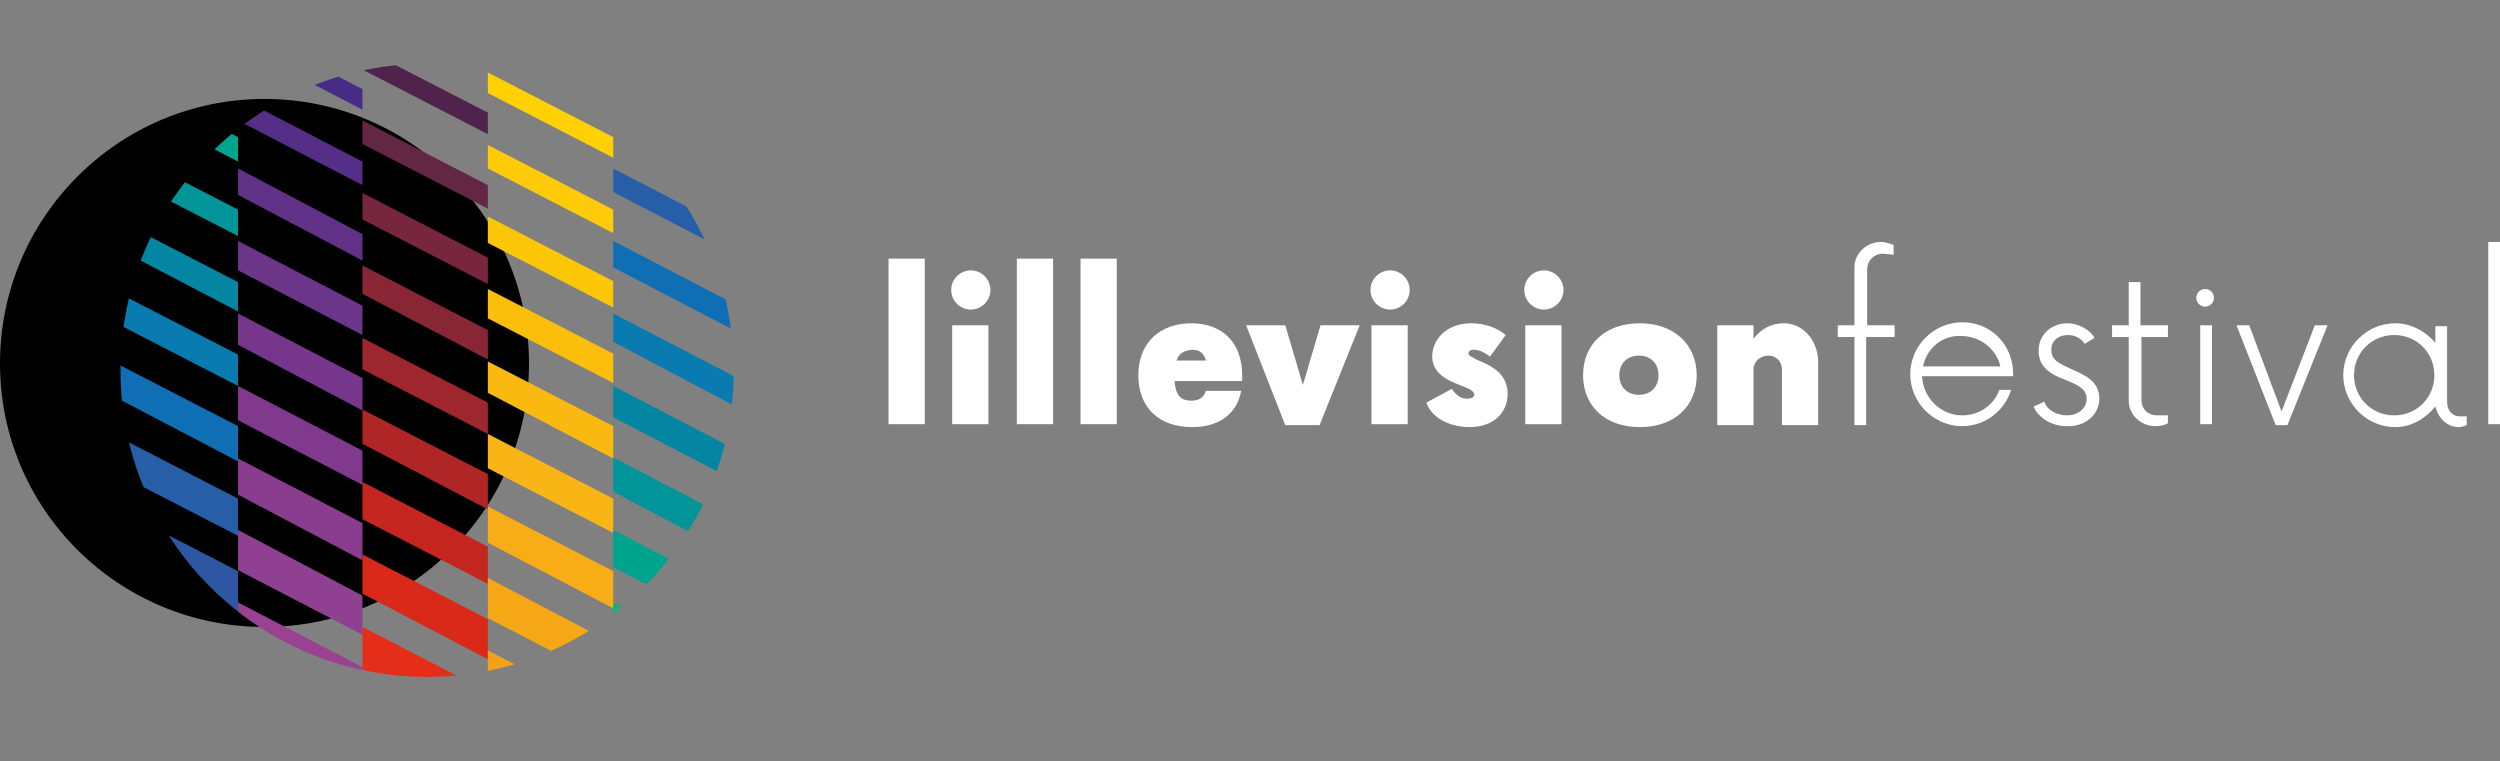<!-- Generator: Adobe Illustrator 18.0.0, SVG Export Plug-In  -->
<svg version="1.1"
	 xmlns="http://www.w3.org/2000/svg" xmlns:xlink="http://www.w3.org/1999/xlink" xmlns:a="http://ns.adobe.com/AdobeSVGViewerExtensions/3.0/"
	 x="0px" y="0px" width="255.2px" height="77.7px" viewBox="0 0 255.2 77.7" enable-background="new 0 0 255.2 77.7"
	 xml:space="preserve">
<rect x="0" y="0" width="255.2" height="77.7" fill="#808080" stroke="none"/>
<defs>
</defs>
<g>
	<g>
		<rect x="90.7" y="26.4" fill="#FFFFFF" width="3.7" height="16.9"/>
		<g>
			<path fill="#FFFFFF" d="M97.2,33.2h3.7v10.1h-3.7V33.2z M97.1,29.6c0-1.1,0.9-2,2-2c1.1,0,2,0.9,2,2c0,1.1-0.9,2-2,2
				C98,31.6,97.1,30.7,97.1,29.6"/>
		</g>
		<rect x="103.8" y="26.4" fill="#FFFFFF" width="3.7" height="16.9"/>
		<rect x="110.3" y="26.4" fill="#FFFFFF" width="3.7" height="16.9"/>
		<g>
			<path fill="#FFFFFF" d="M120.1,36.8h3c-0.2-0.7-0.6-1.1-1.4-1.1C120.7,35.8,120.3,36.2,120.1,36.8 M126.8,38.9h-6.9
				c0.1,1.3,0.5,2,1.7,2c0.9,0,1.3-0.4,1.5-1h3.6c-0.4,2.2-2.1,3.7-5,3.7c-3.4,0-5.5-2-5.5-5.3c0-3.3,2.2-5.3,5.4-5.3
				c3.2,0,5.2,2,5.2,5.3V38.9z"/>
		</g>
		<polygon fill="#FFFFFF" points="138.8,33.2 134.7,43.4 131.2,43.4 127.2,33.2 131.2,33.2 133,39.3 134.8,33.2 		"/>
		<g>
			<path fill="#FFFFFF" d="M140,33.2h3.7v10.1H140V33.2z M139.9,29.6c0-1.1,0.9-2,2-2c1.1,0,2,0.9,2,2c0,1.1-0.9,2-2,2
				C140.8,31.6,139.9,30.7,139.9,29.6"/>
			<path fill="#FFFFFF" d="M145.6,41.1l2.6-1.4c0.6,0.9,1.2,1,1.6,1c0.4,0,0.7-0.2,0.7-0.4c0-0.2-0.2-0.5-1-0.8
				c-0.9-0.4-3.3-1-3.3-3.1c0-1.7,1.4-3.4,4-3.4c1.4,0,2.7,0.5,3.5,1.2l-1.6,2.2c-0.4-0.3-1-0.7-1.6-0.7c-0.5,0-0.6,0.2-0.6,0.4
				c0,0.2,0.3,0.3,0.8,0.6c1.5,0.6,3.2,1.4,3.2,3.5c0,1.9-1.4,3.4-3.9,3.4C148.2,43.6,146.2,42.8,145.6,41.1"/>
			<path fill="#FFFFFF" d="M155.7,33.2h3.7v10.1h-3.7V33.2z M155.6,29.6c0-1.1,0.9-2,2-2c1.1,0,2,0.9,2,2c0,1.1-0.9,2-2,2
				C156.5,31.6,155.6,30.7,155.6,29.6"/>
			<path fill="#FFFFFF" d="M169.3,38.3c0-1.2-0.8-2-2-2c-1.2,0-2,0.8-2,2c0,1.2,0.8,2,2,2C168.5,40.3,169.3,39.5,169.3,38.3
				 M161.6,38.3c0-3.1,2.2-5.3,5.8-5.3c3.5,0,5.8,2.2,5.8,5.3c0,3.1-2.2,5.3-5.8,5.3C163.8,43.6,161.6,41.4,161.6,38.3"/>
			<path fill="#FFFFFF" d="M185.6,37v6.4h-3.7v-5.7c0-0.8-0.6-1.4-1.4-1.4c-0.8,0-1.5,0.6-1.5,1.4v5.7h-3.7V33.2h3.7v1.4
				c0.7-1,1.8-1.6,3.1-1.6C184,33,185.6,34.7,185.6,37"/>
			<path fill="#FFFFFF" d="M193.3,34.4h-2.8v9h-1.2v-9h-1.7v-1.2h1.7v-5.9c0-1.4,1.2-2.6,2.7-2.6c0.5,0,1,0.2,1.3,0.3V26l-1.1-0.1
				c-0.9,0-1.6,0.7-1.6,1.6v5.7h2.8V34.4z"/>
			<path fill="#FFFFFF" d="M196.3,37.4h7.9c-0.4-1.8-2.1-3.1-4-3.1C198.3,34.2,196.7,35.5,196.3,37.4 M205.5,38.4h-9.3
				c0.1,2.2,1.9,4,4.1,4c1.7,0,3.2-1,3.8-2.6h1.2c-0.7,2.2-2.7,3.7-5,3.7c-2.9,0-5.3-2.4-5.3-5.3c0-2.9,2.4-5.3,5.3-5.3
				c2.9,0,5.1,2.2,5.2,5.1V38.4z"/>
			<path fill="#FFFFFF" d="M207.6,41.5l1.1-0.5c0.2,0.8,1.2,1.4,2.3,1.4c1,0,2-0.6,2-1.7c0-1-0.9-1.4-2.1-1.9
				c-1.7-0.6-2.8-1.4-2.8-3c0-1.8,1.5-2.8,2.9-2.8c1.2,0,2.4,0.7,2.8,1.5l-1,0.6c-0.4-0.6-1-0.9-1.7-0.9c-0.9,0-1.7,0.5-1.7,1.5
				c0,1.1,0.8,1.4,2.1,2c1.3,0.6,2.8,1.2,2.8,3c0,1.6-1.4,2.8-3.1,2.8C209.5,43.6,208,42.6,207.6,41.5"/>
			<path fill="#FFFFFF" d="M218.6,34.4v6.4c0,1,0.7,1.6,1.6,1.6h1.1v0.8c-0.3,0.2-0.8,0.3-1.3,0.3c-1.5,0-2.7-1.2-2.7-2.6v-6.5h-1.7
				v-1.2h1.7v-4.4h1.2v4.4h2.8v1.2H218.6z"/>
			<path fill="#FFFFFF" d="M224.6,33.2h1.2v10.1h-1.2V33.2z M224.2,30.4c0-0.5,0.4-0.9,0.9-0.9c0.5,0,0.9,0.4,0.9,0.9
				c0,0.5-0.4,0.9-0.9,0.9C224.6,31.3,224.2,30.9,224.2,30.4"/>
		</g>
		<polygon fill="#FFFFFF" points="237.6,33.2 233.5,43.4 232.3,43.4 228.3,33.2 229.6,33.2 232.9,42 236.3,33.2 		"/>
		<g>
			<path fill="#FFFFFF" d="M248.5,38.3c0-2.3-1.8-4.1-4.1-4.1c-2.3,0-4.1,1.8-4.1,4.1c0,2.3,1.8,4.1,4.1,4.1
				C246.7,42.4,248.5,40.6,248.5,38.3 M251.8,42.4v1c-0.2,0.1-0.6,0.2-0.8,0.2c-1.2,0-2.1-0.9-2.4-2.1c-1,1.2-2.4,2.1-4.1,2.1
				c-2.9,0-5.3-2.4-5.3-5.3c0-2.9,2.4-5.3,5.3-5.3c1.6,0,3.1,0.8,4.1,2v-1.7h1.2V41c0,1,0.6,1.5,1.3,1.5H251.8z"/>
		</g>
		<rect x="254" y="24.7" fill="#FFFFFF" width="1.2" height="18.6"/>
	</g>
	<g>
		<g>
			<path d="M0,37.1c0-14.9,12.1-27,27-27s27,12.1,27,27C54,52,41.9,64,27,64S0,52,0,37.1"/>
		</g>
		<g>
			<defs>
				<circle id="SVGID_1_" cx="43.6" cy="37.8" r="31.3"/>
			</defs>
			<clipPath id="SVGID_2_">
				<use xlink:href="#SVGID_1_"  overflow="visible"/>
			</clipPath>
			<g clip-path="url(#SVGID_2_)">
				<polygon fill="#18AC81" points="24.3,8.8 11.5,2.2 11.5,0 24.3,6.6 				"/>
				<polygon fill="#00A38B" points="24.3,16.5 11.5,9.8 11.5,7.4 24.3,14 				"/>
				<polygon fill="#019498" points="24.3,24.1 11.5,17.5 11.5,14.8 24.3,21.4 				"/>
				<polygon fill="#0486A3" points="24.3,31.8 11.5,25.1 11.5,22.2 24.3,28.8 				"/>
				<polygon fill="#0A7BB1" points="24.3,39.4 11.5,32.8 11.5,29.6 24.3,36.2 				"/>
				<polygon fill="#106EB5" points="24.3,47.1 11.5,40.4 11.5,36.9 24.3,43.5 				"/>
				<polygon fill="#275EA8" points="24.3,54.7 11.5,48.1 11.5,44.3 24.3,50.9 				"/>
				<polygon fill="#2E56A2" points="24.3,62.4 11.5,55.7 11.5,51.7 24.3,58.3 				"/>
				<polygon fill="#2F519E" points="24.3,70 11.5,63.4 11.5,59.1 24.3,65.7 				"/>
				<polygon fill="#2D4E9C" points="24.3,77.7 11.5,71 11.5,66.5 24.3,73.1 				"/>
				<polygon fill="#482B85" points="37,11.2 24.3,4.6 24.3,2.5 37,9.1 				"/>
				<polygon fill="#552F87" points="37,18.9 24.3,12.3 24.3,9.9 37,16.5 				"/>
				<polygon fill="#613188" points="37,26.6 24.3,19.9 24.3,17.2 37,23.9 				"/>
				<polygon fill="#6B358A" points="37,34.2 24.3,27.6 24.3,24.6 37,31.2 				"/>
				<polygon fill="#75368B" points="37,41.9 24.3,35.2 24.3,32 37,38.6 				"/>
				<polygon fill="#80398C" points="37,49.5 24.3,42.9 24.3,39.4 37,46 				"/>
				<polygon fill="#8A3C8E" points="37,57.2 24.3,50.5 24.3,46.8 37,53.4 				"/>
				<polygon fill="#904090" points="37,64.8 24.3,58.2 24.3,54.1 37,60.8 				"/>
				<polygon fill="#9A4291" points="37,72.5 24.3,65.8 24.3,61.5 37,68.1 				"/>
				<polygon fill="#4F234C" points="49.8,13.7 37,7.1 37,4.9 49.8,11.5 				"/>
				<polygon fill="#642645" points="49.8,21.3 37,14.7 37,12.3 49.8,18.9 				"/>
				<polygon fill="#78263D" points="49.8,29 37,22.4 37,19.7 49.8,26.3 				"/>
				<polygon fill="#892636" points="49.8,36.7 37,30 37,27.1 49.8,33.7 				"/>
				<polygon fill="#9E262E" points="49.8,44.3 37,37.7 37,34.5 49.8,41.1 				"/>
				<polygon fill="#B02626" points="49.8,52 37,45.3 37,41.8 49.8,48.4 				"/>
				<polygon fill="#C4261F" points="49.8,59.6 37,53 37,49.2 49.8,55.8 				"/>
				<polygon fill="#D92918" points="49.8,67.3 37,60.6 37,56.6 49.8,63.2 				"/>
				<polygon fill="#E42E1A" points="49.8,74.9 37,68.3 37,64 49.8,70.6 				"/>
				<polygon fill="#FFD800" points="62.6,8.5 49.8,1.9 49.8,0 62.6,6.6 				"/>
				<polygon fill="#FFD102" points="62.6,16.1 49.8,9.5 49.8,7.4 62.6,14 				"/>
				<polygon fill="#FFCB08" points="62.6,23.8 49.8,17.2 49.8,14.8 62.6,21.4 				"/>
				<polygon fill="#FBC605" points="62.6,31.4 49.8,24.8 49.8,22.1 62.6,28.7 				"/>
				<polygon fill="#FBBE0A" points="62.6,39.1 49.8,32.5 49.8,29.5 62.6,36.1 				"/>
				<polygon fill="#FAB910" points="62.6,46.8 49.8,40.1 49.8,36.9 62.6,43.5 				"/>
				<polygon fill="#F9B415" points="62.6,54.4 49.8,47.8 49.8,44.3 62.6,50.9 				"/>
				<polygon fill="#F8AC15" points="62.6,62.1 49.8,55.4 49.8,51.7 62.6,58.3 				"/>
				<polygon fill="#F6A715" points="62.6,69.7 49.8,63.1 49.8,59 62.6,65.7 				"/>
				<polygon fill="#F5A118" points="62.6,77.4 49.8,70.7 49.8,66.4 62.6,73 				"/>
				<polygon fill="#2F519E" points="75.3,10.9 62.6,4.3 62.6,2.4 75.3,9.1 				"/>
				<polygon fill="#2E56A2" points="75.3,18.6 62.6,12 62.6,9.8 75.3,16.4 				"/>
				<polygon fill="#275EA8" points="75.3,26.2 62.6,19.6 62.6,17.2 75.3,23.8 				"/>
				<polygon fill="#106EB5" points="75.3,33.9 62.6,27.3 62.6,24.6 75.3,31.2 				"/>
				<polygon fill="#0A7BB1" points="75.3,41.6 62.6,34.9 62.6,32 75.3,38.6 				"/>
				<polygon fill="#0486A3" points="75.3,49.2 62.6,42.6 62.6,39.4 75.3,46 				"/>
				<polygon fill="#019498" points="75.3,56.9 62.6,50.2 62.6,46.7 75.3,53.3 				"/>
				<polygon fill="#00A38B" points="75.3,64.5 62.6,57.9 62.6,54.1 75.3,60.7 				"/>
				<polygon fill="#18AC81" points="75.3,72.2 62.6,65.5 62.6,61.5 75.3,68.1 				"/>
			</g>
		</g>
	</g>
</g>
</svg>
